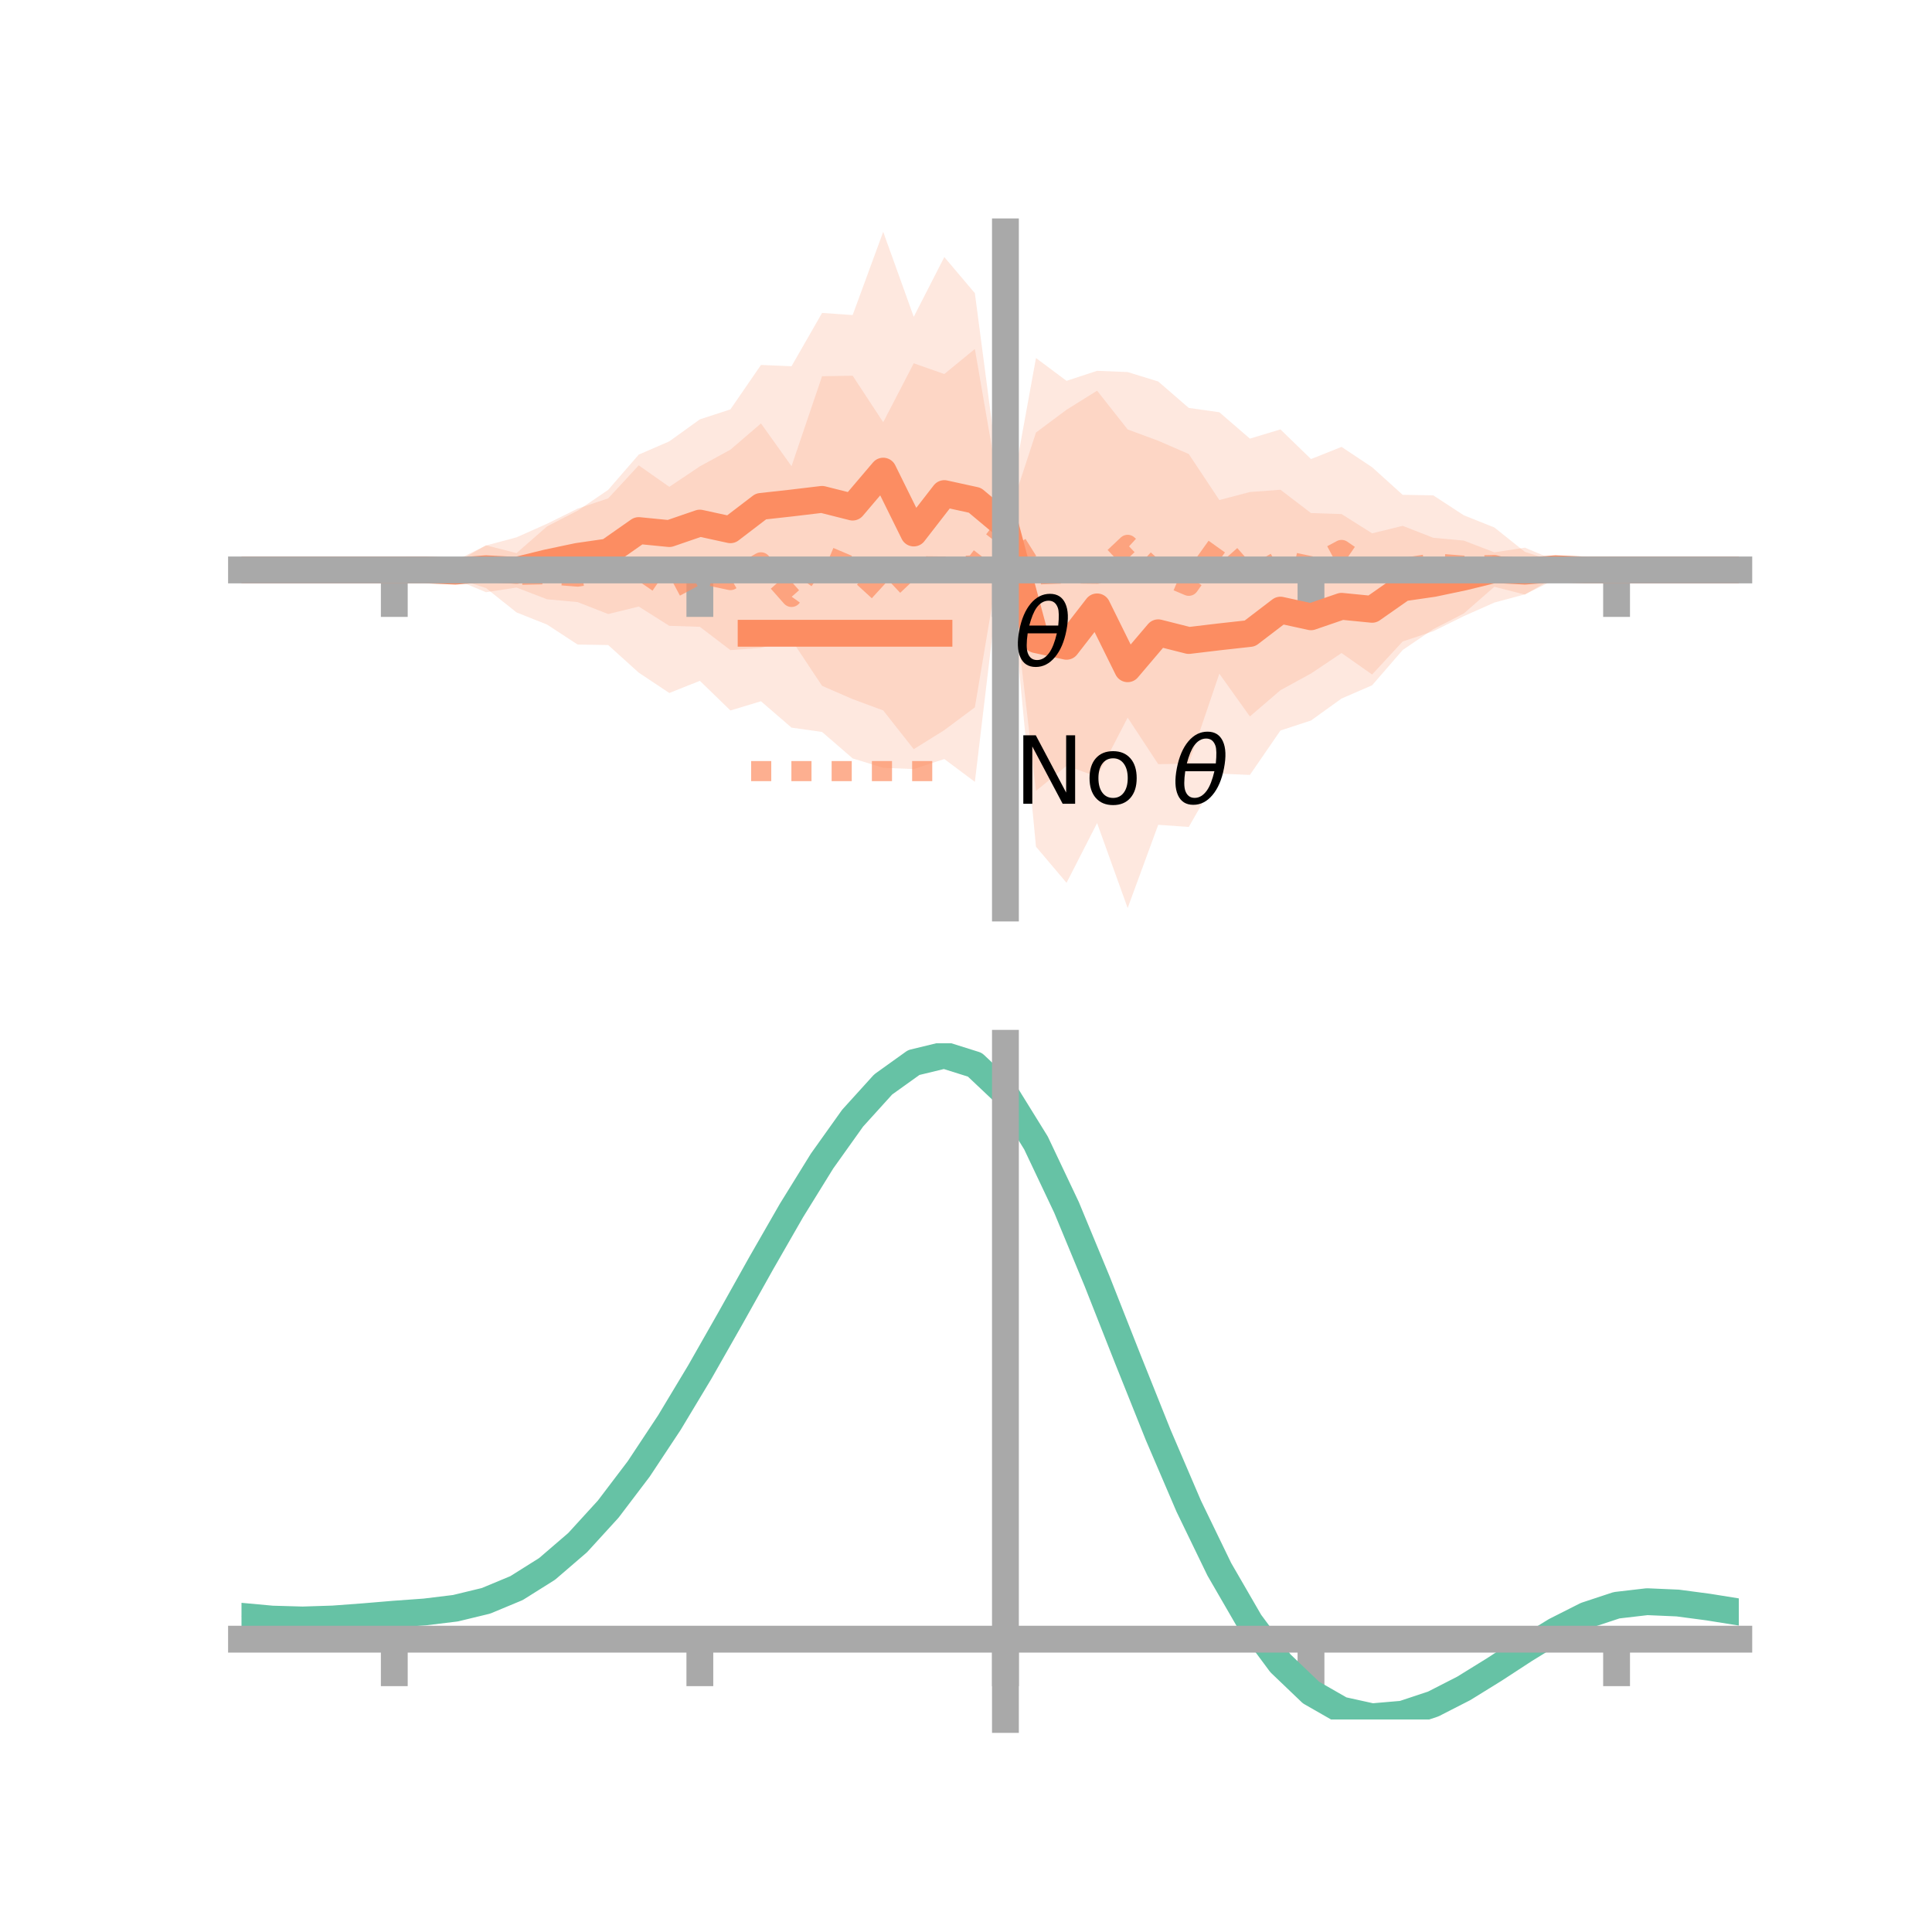 <?xml version="1.0" encoding="utf-8" standalone="no"?>
<!DOCTYPE svg PUBLIC "-//W3C//DTD SVG 1.1//EN"
  "http://www.w3.org/Graphics/SVG/1.1/DTD/svg11.dtd">
<!-- Created with matplotlib (https://matplotlib.org/) -->
<svg height="144pt" version="1.1" viewBox="0 0 144 144" width="144pt" xmlns="http://www.w3.org/2000/svg" xmlns:xlink="http://www.w3.org/1999/xlink">
 <defs>
  <style type="text/css">*{stroke-linecap:butt;stroke-linejoin:round;}</style>
 </defs>
 <g id="figure_1">
  <g id="patch_1">
   <path d="M 0 144 
L 144 144 
L 144 0 
L 0 0 
z
" style="fill:none;"/>
  </g>
  <g id="axes_1">
   <g id="patch_2">
    <path d="M 18 67.68 
L 129.6 67.68 
L 129.6 17.28 
L 18 17.28 
z
" style="fill:none;"/>
   </g>
   <g id="PolyCollection_1">
    <path clip-path="url(#p303c6679d1)" d="M 18 42.48 
L 18 42.48 
L 20.278 42.48 
L 22.555 42.48 
L 24.833 42.48 
L 27.11 42.48 
L 29.388 42.48 
L 31.665 42.438 
L 33.943 41.954 
L 36.22 40.643 
L 38.498 41.226 
L 40.776 39.234 
L 43.053 38.062 
L 45.331 36.512 
L 47.608 33.883 
L 49.886 32.896 
L 52.163 31.257 
L 54.441 30.513 
L 56.718 27.201 
L 58.996 27.297 
L 61.273 23.324 
L 63.551 23.483 
L 65.829 17.28 
L 68.106 23.613 
L 70.384 19.159 
L 72.661 21.853 
L 74.939 39.194 
L 77.216 32.239 
L 79.494 30.54 
L 81.771 29.12 
L 84.049 32.009 
L 86.327 32.851 
L 88.604 33.841 
L 90.882 37.271 
L 93.159 36.672 
L 95.437 36.503 
L 97.714 38.241 
L 99.992 38.315 
L 102.269 39.752 
L 104.547 39.193 
L 106.824 40.083 
L 109.102 40.293 
L 111.38 41.168 
L 113.657 40.82 
L 115.935 41.776 
L 118.212 42.45 
L 120.49 42.48 
L 122.767 42.48 
L 125.045 42.48 
L 127.322 42.48 
L 129.6 42.48 
L 129.6 42.48 
L 129.6 42.48 
L 127.322 42.48 
L 125.045 42.48 
L 122.767 42.48 
L 120.49 42.48 
L 118.212 42.522 
L 115.935 43.006 
L 113.657 44.317 
L 111.38 43.734 
L 109.102 45.726 
L 106.824 46.898 
L 104.547 48.448 
L 102.269 51.077 
L 99.992 52.064 
L 97.714 53.703 
L 95.437 54.447 
L 93.159 57.759 
L 90.882 57.663 
L 88.604 61.636 
L 86.327 61.477 
L 84.049 67.68 
L 81.771 61.347 
L 79.494 65.801 
L 77.216 63.107 
L 74.939 39.194 
L 72.661 52.721 
L 70.384 54.42 
L 68.106 55.84 
L 65.829 52.951 
L 63.551 52.109 
L 61.273 51.119 
L 58.996 47.689 
L 56.718 48.288 
L 54.441 48.457 
L 52.163 46.719 
L 49.886 46.645 
L 47.608 45.208 
L 45.331 45.767 
L 43.053 44.877 
L 40.776 44.667 
L 38.498 43.792 
L 36.22 44.14 
L 33.943 43.184 
L 31.665 42.51 
L 29.388 42.48 
L 27.11 42.48 
L 24.833 42.48 
L 22.555 42.48 
L 20.278 42.48 
L 18 42.48 
z
" style="fill:#fc8d62;fill-opacity:0.2;"/>
   </g>
   <g id="PolyCollection_2">
    <path clip-path="url(#p303c6679d1)" d="M 18 42.48 
L 18 42.48 
L 20.278 42.48 
L 22.555 42.48 
L 24.833 42.48 
L 27.11 42.48 
L 29.388 42.48 
L 31.665 42.465 
L 33.943 41.78 
L 36.22 40.661 
L 38.498 40.049 
L 40.776 39.037 
L 43.053 37.91 
L 45.331 37.146 
L 47.608 34.685 
L 49.886 36.286 
L 52.163 34.76 
L 54.441 33.516 
L 56.718 31.56 
L 58.996 34.747 
L 61.273 28.042 
L 63.551 28.003 
L 65.829 31.471 
L 68.106 27.078 
L 70.384 27.878 
L 72.661 26.009 
L 74.939 39.194 
L 77.216 26.685 
L 79.494 28.386 
L 81.771 27.638 
L 84.049 27.731 
L 86.327 28.434 
L 88.604 30.404 
L 90.882 30.726 
L 93.159 32.692 
L 95.437 32.006 
L 97.714 34.216 
L 99.992 33.309 
L 102.269 34.825 
L 104.547 36.881 
L 106.824 36.919 
L 109.102 38.407 
L 111.38 39.314 
L 113.657 41.132 
L 115.935 41.87 
L 118.212 42.469 
L 120.49 42.48 
L 122.767 42.48 
L 125.045 42.48 
L 127.322 42.48 
L 129.6 42.48 
L 129.6 42.48 
L 129.6 42.48 
L 127.322 42.48 
L 125.045 42.48 
L 122.767 42.48 
L 120.49 42.48 
L 118.212 42.495 
L 115.935 43.18 
L 113.657 44.299 
L 111.38 44.911 
L 109.102 45.923 
L 106.824 47.05 
L 104.547 47.814 
L 102.269 50.275 
L 99.992 48.674 
L 97.714 50.2 
L 95.437 51.444 
L 93.159 53.4 
L 90.882 50.213 
L 88.604 56.918 
L 86.327 56.957 
L 84.049 53.489 
L 81.771 57.882 
L 79.494 57.082 
L 77.216 58.951 
L 74.939 39.194 
L 72.661 58.275 
L 70.384 56.574 
L 68.106 57.322 
L 65.829 57.229 
L 63.551 56.526 
L 61.273 54.556 
L 58.996 54.234 
L 56.718 52.268 
L 54.441 52.954 
L 52.163 50.744 
L 49.886 51.651 
L 47.608 50.135 
L 45.331 48.079 
L 43.053 48.041 
L 40.776 46.553 
L 38.498 45.646 
L 36.22 43.828 
L 33.943 43.09 
L 31.665 42.491 
L 29.388 42.48 
L 27.11 42.48 
L 24.833 42.48 
L 22.555 42.48 
L 20.278 42.48 
L 18 42.48 
z
" style="fill:#fc8d62;fill-opacity:0.2;"/>
   </g>
   <g id="matplotlib.axis_1">
    <g id="xtick_1">
     <g id="line2d_1">
      <defs>
       <path d="M 0 0 
L 0 3.5 
" id="m2a98bcb003" style="stroke:#a9a9a9;stroke-width:2;"/>
      </defs>
      <g>
       <use style="fill:#a9a9a9;stroke:#a9a9a9;stroke-width:2;" x="29.388" xlink:href="#m2a98bcb003" y="42.48"/>
      </g>
     </g>
    </g>
    <g id="xtick_2">
     <g id="line2d_2">
      <g>
       <use style="fill:#a9a9a9;stroke:#a9a9a9;stroke-width:2;" x="52.163" xlink:href="#m2a98bcb003" y="42.48"/>
      </g>
     </g>
    </g>
    <g id="xtick_3">
     <g id="line2d_3">
      <g>
       <use style="fill:#a9a9a9;stroke:#a9a9a9;stroke-width:2;" x="74.939" xlink:href="#m2a98bcb003" y="42.48"/>
      </g>
     </g>
    </g>
    <g id="xtick_4">
     <g id="line2d_4">
      <g>
       <use style="fill:#a9a9a9;stroke:#a9a9a9;stroke-width:2;" x="97.714" xlink:href="#m2a98bcb003" y="42.48"/>
      </g>
     </g>
    </g>
    <g id="xtick_5">
     <g id="line2d_5">
      <g>
       <use style="fill:#a9a9a9;stroke:#a9a9a9;stroke-width:2;" x="120.49" xlink:href="#m2a98bcb003" y="42.48"/>
      </g>
     </g>
    </g>
   </g>
   <g id="matplotlib.axis_2"/>
   <g id="line2d_6">
    <path clip-path="url(#p303c6679d1)" d="M 18 42.48 
L 20.278 42.48 
L 22.555 42.48 
L 24.833 42.48 
L 27.11 42.48 
L 29.388 42.48 
L 31.665 42.474 
L 33.943 42.569 
L 36.22 42.391 
L 38.498 42.509 
L 40.776 41.95 
L 43.053 41.47 
L 45.331 41.14 
L 47.608 39.545 
L 49.886 39.77 
L 52.163 38.988 
L 54.441 39.485 
L 56.718 37.745 
L 58.996 37.493 
L 61.273 37.221 
L 63.551 37.796 
L 65.829 35.116 
L 68.106 39.727 
L 70.384 36.789 
L 72.661 37.287 
L 74.939 39.194 
L 77.216 47.673 
L 79.494 48.171 
L 81.771 45.233 
L 84.049 49.844 
L 86.327 47.164 
L 88.604 47.739 
L 90.882 47.467 
L 93.159 47.215 
L 95.437 45.475 
L 97.714 45.972 
L 99.992 45.19 
L 102.269 45.415 
L 104.547 43.82 
L 106.824 43.49 
L 109.102 43.01 
L 111.38 42.451 
L 113.657 42.569 
L 115.935 42.391 
L 118.212 42.486 
L 120.49 42.48 
L 122.767 42.48 
L 125.045 42.48 
L 127.322 42.48 
L 129.6 42.48 
" style="fill:none;stroke:#fc8d62;stroke-linecap:square;stroke-width:2;"/>
   </g>
   <g id="line2d_7">
    <path clip-path="url(#p303c6679d1)" d="M 18 42.48 
L 20.278 42.48 
L 22.555 42.48 
L 24.833 42.48 
L 27.11 42.48 
L 29.388 42.48 
L 31.665 42.478 
L 33.943 42.435 
L 36.22 42.244 
L 38.498 42.847 
L 40.776 42.795 
L 43.053 42.975 
L 45.331 42.612 
L 47.608 42.41 
L 49.886 43.969 
L 52.163 42.752 
L 54.441 43.235 
L 56.718 41.914 
L 58.996 44.49 
L 61.273 41.299 
L 63.551 42.265 
L 65.829 44.35 
L 68.106 42.2 
L 70.384 42.226 
L 72.661 42.142 
L 74.939 39.194 
L 77.216 42.818 
L 79.494 42.734 
L 81.771 42.76 
L 84.049 40.61 
L 86.327 42.695 
L 88.604 43.661 
L 90.882 40.47 
L 93.159 43.046 
L 95.437 41.725 
L 97.714 42.208 
L 99.992 40.991 
L 102.269 42.55 
L 104.547 42.348 
L 106.824 41.985 
L 109.102 42.165 
L 111.38 42.113 
L 113.657 42.716 
L 115.935 42.525 
L 118.212 42.482 
L 120.49 42.48 
L 122.767 42.48 
L 125.045 42.48 
L 127.322 42.48 
L 129.6 42.48 
" style="fill:none;stroke:#fc8d62;stroke-dasharray:1.5,1.5;stroke-dashoffset:0;stroke-opacity:0.7;stroke-width:1.5;"/>
   </g>
   <g id="patch_3">
    <path d="M 74.939 67.68 
L 74.939 17.28 
" style="fill:none;stroke:#a9a9a9;stroke-linecap:square;stroke-linejoin:miter;stroke-width:2;"/>
   </g>
   <g id="patch_4">
    <path d="M 129.6 67.68 
L 129.6 17.28 
" style="fill:none;"/>
   </g>
   <g id="patch_5">
    <path d="M 18 42.48 
L 129.6 42.48 
" style="fill:none;stroke:#a9a9a9;stroke-linecap:square;stroke-linejoin:miter;stroke-width:2;"/>
   </g>
   <g id="patch_6">
    <path d="M 18 17.28 
L 129.6 17.28 
" style="fill:none;"/>
   </g>
   <g id="legend_1">
    <g id="line2d_8">
     <path d="M 55.985 47.2 
L 69.985 47.2 
" style="fill:none;stroke:#fc8d62;stroke-linecap:square;stroke-width:2;"/>
    </g>
    <g id="line2d_9"/>
    <g id="text_1">
     <!-- $\theta$ -->
     <g transform="translate(75.585 49.65)scale(0.07 -0.07)">
      <defs>
       <path d="M 45.516 34.672 
L 14.453 34.672 
Q 12.359 20.062 14.5 13.875 
Q 17.188 6.25 24.469 6.25 
Q 31.781 6.25 37.359 13.922 
Q 42.234 20.656 45.516 34.672 
z
M 47.016 42.969 
Q 48.344 56.844 46.625 61.719 
Q 43.953 69.438 36.766 69.438 
Q 29.297 69.438 23.828 61.812 
Q 19.531 55.672 16.156 42.969 
z
M 38.188 76.766 
Q 49.906 76.766 54.594 66.406 
Q 59.281 56.109 55.719 37.844 
Q 52.203 19.625 43.453 9.281 
Q 34.766 -1.125 23.047 -1.125 
Q 11.281 -1.125 6.641 9.281 
Q 2 19.625 5.516 37.844 
Q 9.078 56.109 17.719 66.406 
Q 26.422 76.766 38.188 76.766 
z
" id="DejaVuSans-Oblique-952"/>
      </defs>
      <use transform="translate(0 0.234)" xlink:href="#DejaVuSans-Oblique-952"/>
     </g>
    </g>
    <g id="line2d_10">
     <path d="M 55.985 57.474 
L 69.985 57.474 
" style="fill:none;stroke:#fc8d62;stroke-dasharray:1.5,1.5;stroke-dashoffset:0;stroke-opacity:0.7;stroke-width:1.5;"/>
    </g>
    <g id="line2d_11"/>
    <g id="text_2">
     <!-- No $\theta$ -->
     <g transform="translate(75.585 59.924)scale(0.07 -0.07)">
      <defs>
       <path d="M 9.812 72.906 
L 23.094 72.906 
L 55.422 11.922 
L 55.422 72.906 
L 64.984 72.906 
L 64.984 0 
L 51.703 0 
L 19.391 60.984 
L 19.391 0 
L 9.812 0 
z
" id="DejaVuSans-78"/>
       <path d="M 30.609 48.391 
Q 23.391 48.391 19.188 42.75 
Q 14.984 37.109 14.984 27.297 
Q 14.984 17.484 19.156 11.844 
Q 23.344 6.203 30.609 6.203 
Q 37.797 6.203 41.984 11.859 
Q 46.188 17.531 46.188 27.297 
Q 46.188 37.016 41.984 42.703 
Q 37.797 48.391 30.609 48.391 
z
M 30.609 56 
Q 42.328 56 49.016 48.375 
Q 55.719 40.766 55.719 27.297 
Q 55.719 13.875 49.016 6.219 
Q 42.328 -1.422 30.609 -1.422 
Q 18.844 -1.422 12.172 6.219 
Q 5.516 13.875 5.516 27.297 
Q 5.516 40.766 12.172 48.375 
Q 18.844 56 30.609 56 
z
" id="DejaVuSans-111"/>
       <path id="DejaVuSans-32"/>
      </defs>
      <use transform="translate(0 0.234)" xlink:href="#DejaVuSans-78"/>
      <use transform="translate(74.805 0.234)" xlink:href="#DejaVuSans-111"/>
      <use transform="translate(135.986 0.234)" xlink:href="#DejaVuSans-32"/>
      <use transform="translate(167.773 0.234)" xlink:href="#DejaVuSans-Oblique-952"/>
     </g>
    </g>
   </g>
  </g>
  <g id="axes_2">
   <g id="patch_7">
    <path d="M 18 128.16 
L 129.6 128.16 
L 129.6 77.76 
L 18 77.76 
z
" style="fill:none;"/>
   </g>
   <g id="PolyCollection_3">
    <path clip-path="url(#p3dd188a904)" d="M 18 120.509 
L 18 120.429 
L 20.278 120.647 
L 22.555 120.713 
L 24.833 120.633 
L 27.11 120.455 
L 29.388 120.256 
L 31.665 120.086 
L 33.943 119.803 
L 36.22 119.246 
L 38.498 118.289 
L 40.776 116.839 
L 43.053 114.846 
L 45.331 112.3 
L 47.608 109.234 
L 49.886 105.716 
L 52.163 101.846 
L 54.441 97.755 
L 56.718 93.597 
L 58.996 89.547 
L 61.273 85.794 
L 63.551 82.536 
L 65.829 79.978 
L 68.106 78.32 
L 70.384 77.76 
L 72.661 78.487 
L 74.939 80.669 
L 77.216 84.396 
L 79.494 89.268 
L 81.771 94.839 
L 84.049 100.692 
L 86.327 106.463 
L 88.604 111.852 
L 90.882 116.625 
L 93.159 120.617 
L 95.437 123.73 
L 97.714 125.932 
L 99.992 127.249 
L 102.269 127.757 
L 104.547 127.569 
L 106.824 126.824 
L 109.102 125.676 
L 111.38 124.29 
L 113.657 122.828 
L 115.935 121.451 
L 118.212 120.312 
L 120.49 119.564 
L 122.767 119.301 
L 125.045 119.406 
L 127.322 119.717 
L 129.6 120.095 
L 129.6 120.2 
L 129.6 120.2 
L 127.322 119.847 
L 125.045 119.555 
L 122.767 119.461 
L 120.49 119.729 
L 118.212 120.486 
L 115.935 121.65 
L 113.657 123.068 
L 111.38 124.577 
L 109.102 126.007 
L 106.824 127.19 
L 104.547 127.958 
L 102.269 128.16 
L 99.992 127.665 
L 97.714 126.372 
L 95.437 124.219 
L 93.159 121.189 
L 90.882 117.314 
L 88.604 112.682 
L 86.327 107.45 
L 84.049 101.842 
L 81.771 96.149 
L 79.494 90.725 
L 77.216 85.979 
L 74.939 82.35 
L 72.661 80.23 
L 70.384 79.527 
L 68.106 80.071 
L 65.829 81.674 
L 63.551 84.143 
L 61.273 87.279 
L 58.996 90.886 
L 56.718 94.771 
L 54.441 98.754 
L 52.163 102.668 
L 49.886 106.368 
L 47.608 109.732 
L 45.331 112.668 
L 43.053 115.112 
L 40.776 117.037 
L 38.498 118.449 
L 36.22 119.388 
L 33.943 119.933 
L 31.665 120.206 
L 29.388 120.365 
L 27.11 120.547 
L 24.833 120.707 
L 22.555 120.773 
L 20.278 120.709 
L 18 120.509 
z
" style="fill:#66c2a5;fill-opacity:0.2;"/>
   </g>
   <g id="matplotlib.axis_3">
    <g id="xtick_6">
     <g id="line2d_12">
      <g>
       <use style="fill:#a9a9a9;stroke:#a9a9a9;stroke-width:2;" x="29.388" xlink:href="#m2a98bcb003" y="122.176"/>
      </g>
     </g>
    </g>
    <g id="xtick_7">
     <g id="line2d_13">
      <g>
       <use style="fill:#a9a9a9;stroke:#a9a9a9;stroke-width:2;" x="52.163" xlink:href="#m2a98bcb003" y="122.176"/>
      </g>
     </g>
    </g>
    <g id="xtick_8">
     <g id="line2d_14">
      <g>
       <use style="fill:#a9a9a9;stroke:#a9a9a9;stroke-width:2;" x="74.939" xlink:href="#m2a98bcb003" y="122.176"/>
      </g>
     </g>
    </g>
    <g id="xtick_9">
     <g id="line2d_15">
      <g>
       <use style="fill:#a9a9a9;stroke:#a9a9a9;stroke-width:2;" x="97.714" xlink:href="#m2a98bcb003" y="122.176"/>
      </g>
     </g>
    </g>
    <g id="xtick_10">
     <g id="line2d_16">
      <g>
       <use style="fill:#a9a9a9;stroke:#a9a9a9;stroke-width:2;" x="120.49" xlink:href="#m2a98bcb003" y="122.176"/>
      </g>
     </g>
    </g>
   </g>
   <g id="matplotlib.axis_4"/>
   <g id="line2d_17">
    <path clip-path="url(#p3dd188a904)" d="M 18 120.469 
L 20.278 120.678 
L 22.555 120.743 
L 24.833 120.67 
L 27.11 120.501 
L 29.388 120.31 
L 31.665 120.146 
L 33.943 119.868 
L 36.22 119.317 
L 38.498 118.369 
L 40.776 116.938 
L 43.053 114.979 
L 45.331 112.484 
L 47.608 109.483 
L 49.886 106.042 
L 52.163 102.257 
L 54.441 98.254 
L 56.718 94.184 
L 58.996 90.216 
L 61.273 86.536 
L 63.551 83.34 
L 65.829 80.826 
L 68.106 79.195 
L 70.384 78.643 
L 72.661 79.359 
L 74.939 81.51 
L 77.216 85.188 
L 79.494 89.996 
L 81.771 95.494 
L 84.049 101.267 
L 86.327 106.957 
L 88.604 112.267 
L 90.882 116.969 
L 93.159 120.903 
L 95.437 123.975 
L 97.714 126.152 
L 99.992 127.457 
L 102.269 127.959 
L 104.547 127.763 
L 106.824 127.007 
L 109.102 125.842 
L 111.38 124.433 
L 113.657 122.948 
L 115.935 121.55 
L 118.212 120.399 
L 120.49 119.646 
L 122.767 119.381 
L 125.045 119.48 
L 127.322 119.782 
L 129.6 120.147 
" style="fill:none;stroke:#66c2a5;stroke-linecap:square;stroke-width:2;"/>
   </g>
   <g id="patch_8">
    <path d="M 74.939 128.16 
L 74.939 77.76 
" style="fill:none;stroke:#a9a9a9;stroke-linecap:square;stroke-linejoin:miter;stroke-width:2;"/>
   </g>
   <g id="patch_9">
    <path d="M 129.6 128.16 
L 129.6 77.76 
" style="fill:none;"/>
   </g>
   <g id="patch_10">
    <path d="M 18 122.176 
L 129.6 122.176 
" style="fill:none;stroke:#a9a9a9;stroke-linecap:square;stroke-linejoin:miter;stroke-width:2;"/>
   </g>
   <g id="patch_11">
    <path d="M 18 77.76 
L 129.6 77.76 
" style="fill:none;"/>
   </g>
  </g>
 </g>
 <defs>
  <clipPath id="p303c6679d1">
   <rect height="50.4" width="111.6" x="18" y="17.28"/>
  </clipPath>
  <clipPath id="p3dd188a904">
   <rect height="50.4" width="111.6" x="18" y="77.76"/>
  </clipPath>
 </defs>
</svg>
